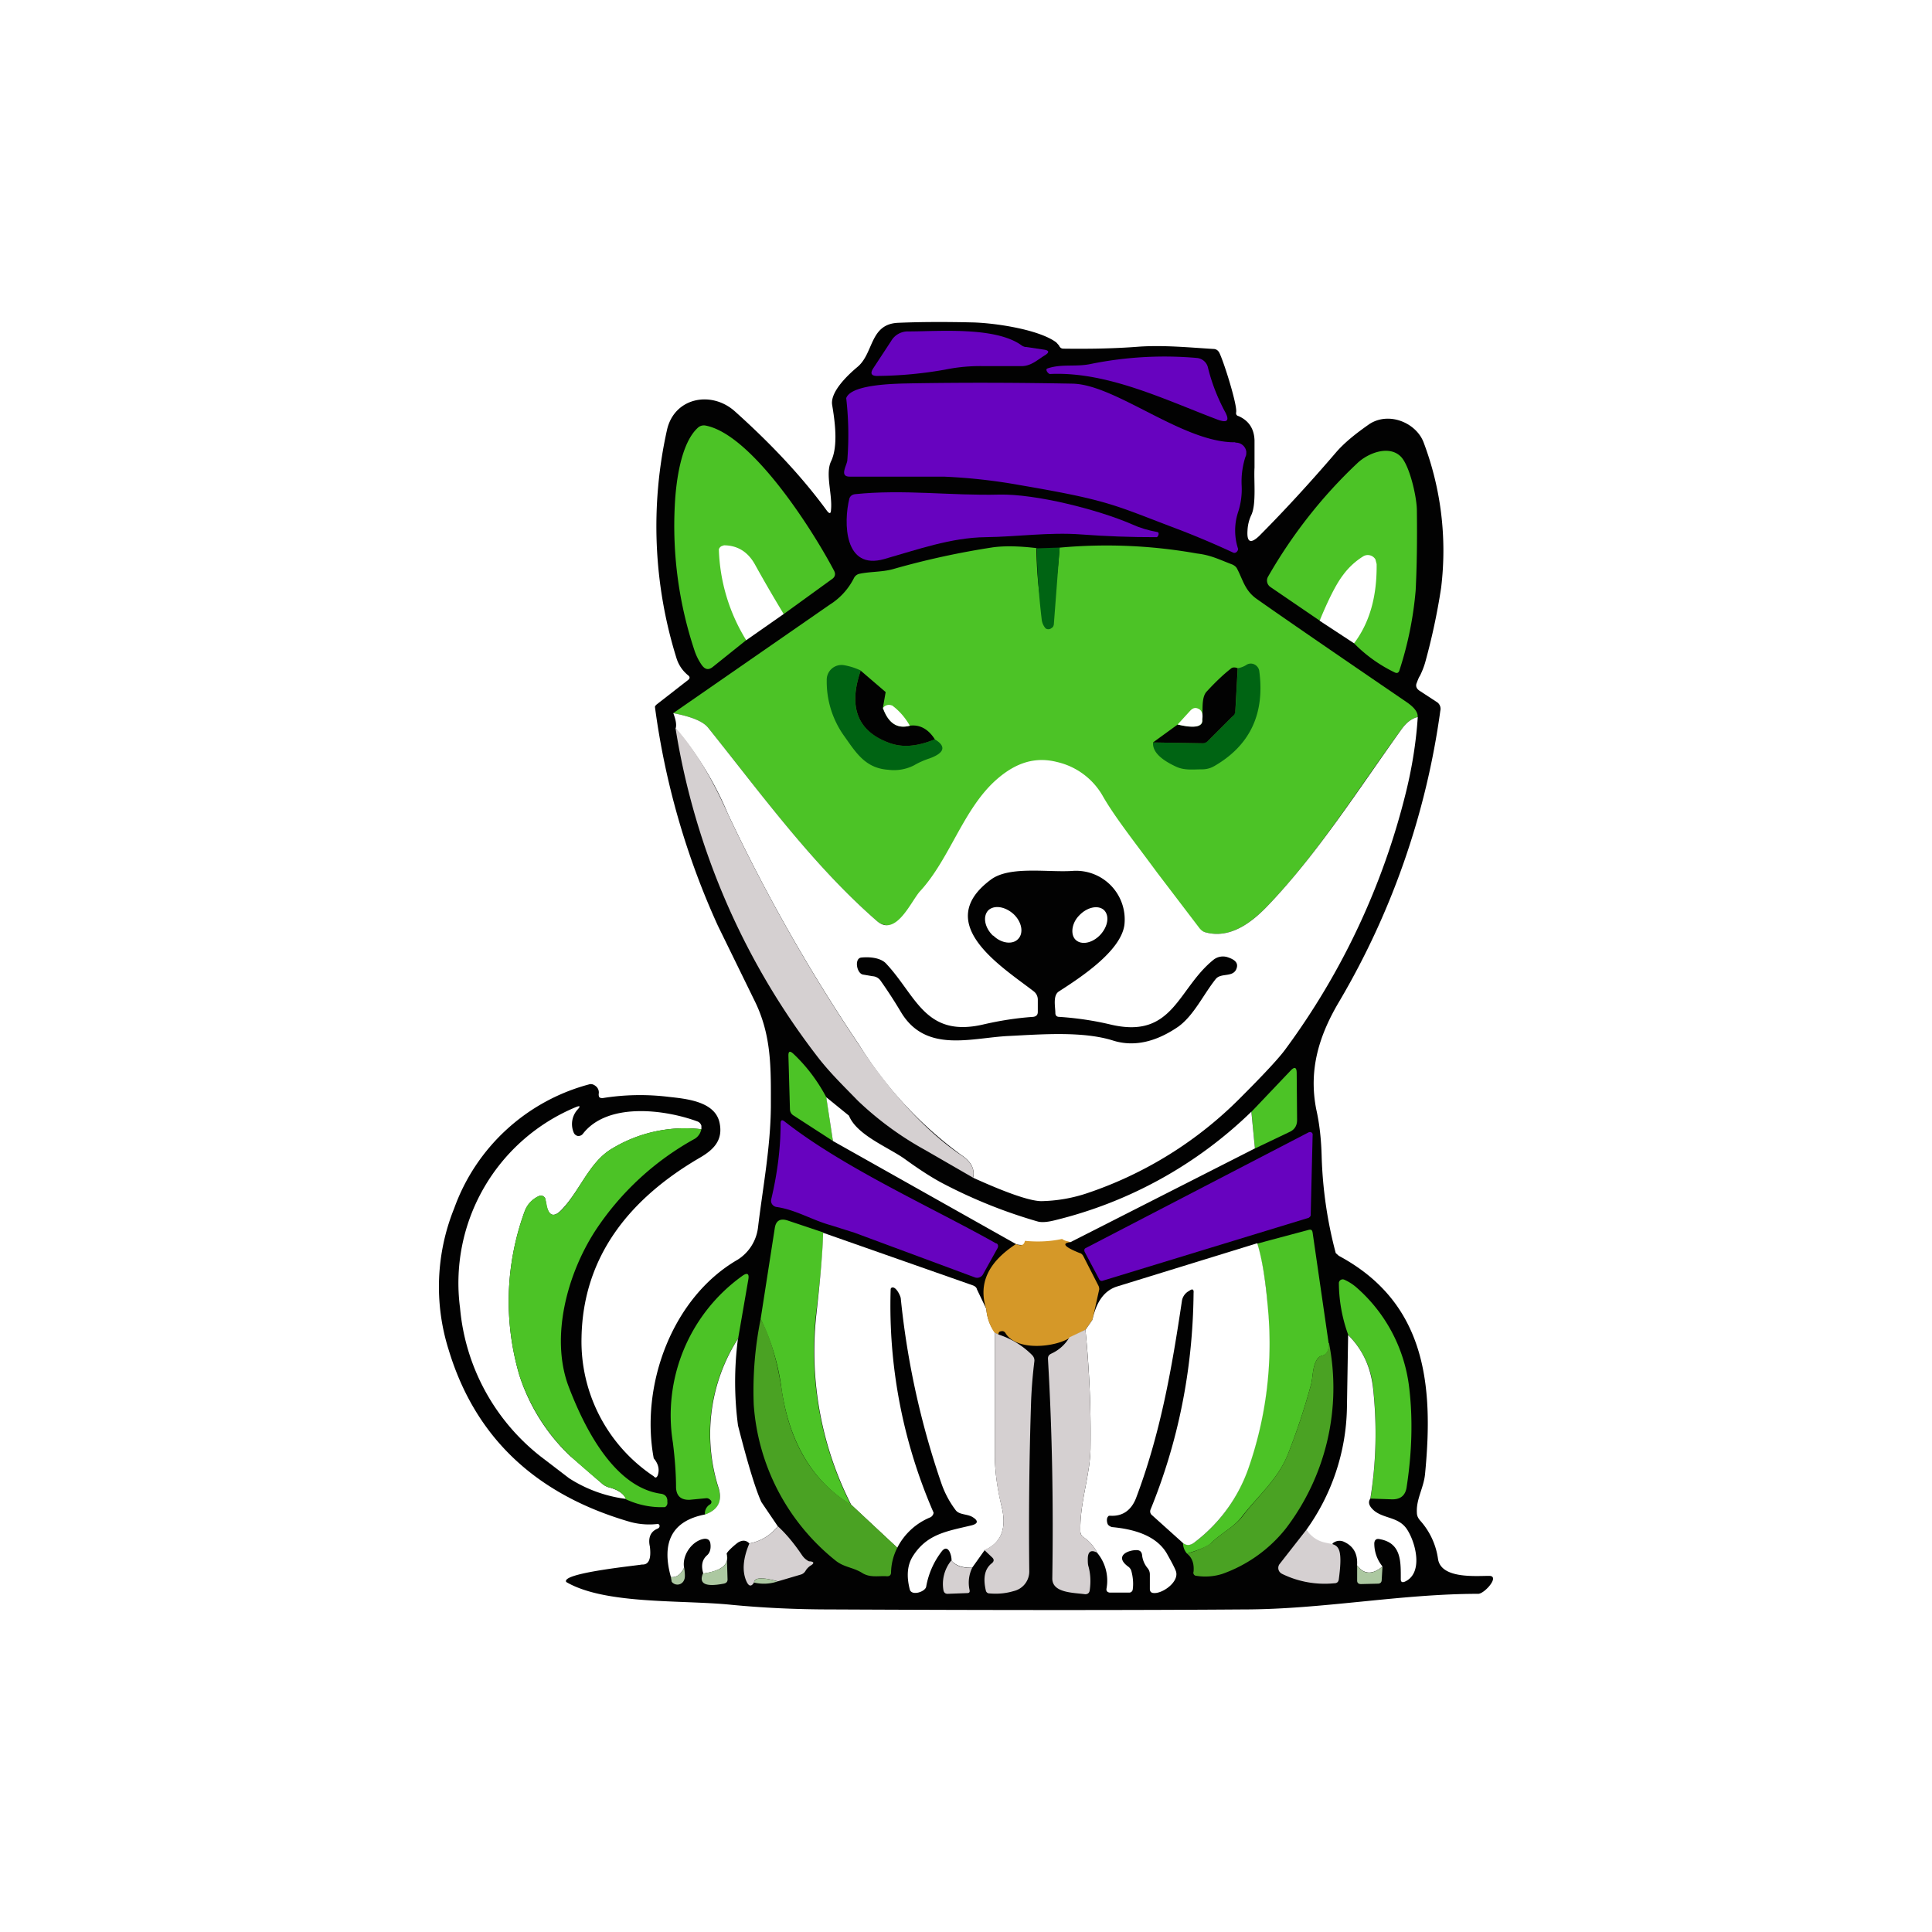 <svg xmlns="http://www.w3.org/2000/svg" width="24" height="24" fill="none" viewBox="0 0 24 24">
    <rect x="0" y="0" width="24" height="24" fill="#333333" stroke="none"/>
    <g clip-path="url(#PINU__a)">
        <path fill="#fff" d="M24 0H0v24h24z"/>
        <path fill="#020202" d="M7.035 19.653c-.078-.111.863-.203.94-.218q.126.008.098-.223c-.025-.111.01-.189.097-.223.019-.01.024-.02.024-.039l-.015-.02a.9.9 0 0 1-.35-.024c-1.172-.339-1.924-1.047-2.254-2.133a2.6 2.6 0 0 1 .068-1.765 2.45 2.45 0 0 1 1.673-1.537c.03-.01.058 0 .083.02a.1.1 0 0 1 .038.1c0 .04.01.05.049.05q.411-.066.824-.015c.223.024.563.058.626.31.053.223-.068.345-.243.446-.858.5-1.45 1.213-1.469 2.231a2.01 2.01 0 0 0 .897 1.726q.028.035.049-.01.038-.11-.049-.213c-.17-.907.228-1.998 1.043-2.468a.55.55 0 0 0 .252-.398c.058-.485.155-.989.16-1.498 0-.475.014-.892-.209-1.334l-.45-.92a9.6 9.6 0 0 1-.781-2.716c0-.01.01-.02.02-.03l.392-.305q.036-.03 0-.058a.44.44 0 0 1-.146-.218 5.5 5.5 0 0 1-.116-2.832c.092-.403.553-.49.844-.228q.699.626 1.144 1.236.047.059.049-.014c.019-.19-.073-.446 0-.601.092-.19.048-.5.014-.704-.024-.164.199-.373.315-.47.204-.17.15-.533.505-.548q.4-.017.916-.005c.267.005.825.083 1.048.248l.034.038q.016.039.053.04c.315.004.63 0 .945-.025.306-.02.616.01.922.029.034 0 .058.02.073.049.062.13.223.65.208.737-.005.024.005.043.03.048.13.058.193.16.198.3v.34c-.01.16.024.451-.039.587a.5.5 0 0 0-.048.194q-.015.22.145.068.458-.46.946-1.028c.106-.126.252-.243.426-.364.243-.155.577-.014.67.228a3.8 3.8 0 0 1 .218 1.809 8 8 0 0 1-.199.93 1 1 0 0 1-.063.16c-.02.03-.03.064-.044.098q-.016.051.034.087l.214.14a.1.1 0 0 1 .048.112 9.7 9.7 0 0 1-1.251 3.603c-.252.422-.388.849-.29 1.348.043.19.062.388.067.582.012.406.07.81.175 1.203l.038.034c1.082.581 1.179 1.6 1.072 2.705-.015.175-.112.316-.102.485 0 .04.015.068.039.097a.9.9 0 0 1 .223.475c.034.253.465.214.64.214.131.005-.063.223-.14.223-.965 0-1.94.194-2.915.194q-2.007.015-5.12 0c-.442 0-.854-.02-1.247-.058-.62-.063-1.561 0-2.046-.282"/>
        <path fill="#6703BF" d="m12.747 4.31.232.035c.049.01.059.029.01.063-.097.058-.174.136-.29.14h-.476a2.2 2.2 0 0 0-.485.044 5 5 0 0 1-.844.078c-.068 0-.087-.03-.048-.092l.223-.34a.24.24 0 0 1 .218-.121c.373 0 1.081-.063 1.406.175q.022.015.049.019zm2.124.137a.155.155 0 0 1 .135.12q.066.271.204.534.108.188-.097.107c-.64-.242-1.363-.596-2.07-.562-.02 0-.063-.054-.034-.068.184-.063.354-.015.552-.059a4.6 4.6 0 0 1 1.31-.072"/>
        <path fill="#6703BF" d="M15.346 5.499a.13.13 0 0 1 .136.111c0 .024 0 .049-.01.063a1 1 0 0 0-.048.354.9.9 0 0 1-.044.335.73.73 0 0 0 0 .456c0 .029-.029.058-.058.048a11 11 0 0 0-.66-.281c-.824-.31-.853-.364-1.988-.558a7 7 0 0 0-.95-.106h-1.169c-.136 0-.029-.146-.029-.209a4 4 0 0 0-.014-.766c.063-.184.678-.18.814-.184q.947-.016 2.003.004c.538.015 1.372.738 2.017.728z"/>
        <path fill="#4CC326" d="M9.736 7.628c-.655-.752-.655-.432-.466.324l-.412.33c-.053.044-.097.039-.14-.02a.7.7 0 0 1-.093-.188 4.9 4.9 0 0 1-.242-1.804c.014-.277.073-.776.296-.965q.035-.024.077-.02c.568.097 1.32 1.266 1.6 1.795q.043.072-.024.116zm7.084.363c.228-.66 0-.984-.426-.281l-.611-.417a.097.097 0 0 1-.03-.131c.298-.52.67-.995 1.106-1.406.136-.131.403-.233.548-.078.107.117.194.5.194.665q.007.56-.015.989a4.4 4.4 0 0 1-.203.999c-.01.029-.03.034-.053.024a1.8 1.8 0 0 1-.51-.364"/>
        <path fill="#6703BF" d="M14.062 6.513q.144.066.32.097c.024.01.004.063-.015.063q-.472.001-.936-.034c-.397-.03-.79.029-1.188.034-.427.005-.848.155-1.256.271-.504.146-.509-.456-.436-.751q.016-.046.068-.054c.61-.063 1.183.02 1.794.005.45-.01 1.222.184 1.649.369"/>
        <path fill="#fff" d="m9.735 7.628-.465.325a2.27 2.27 0 0 1-.34-1.13.07.07 0 0 1 .034-.039l.03-.01q.255.002.387.243c.107.194.228.402.354.61"/>
        <path fill="#4CC326" d="M12.873 6.813c.024.994.204 1.178.29-.01a6.4 6.4 0 0 1 1.708.073c.174.02.281.078.436.136.024.01.049.03.058.048.078.146.097.277.252.384q.472.333 1.867 1.285c.088.063.131.12.127.179q-.11.023-.204.155c-.534.732-1.043 1.552-1.663 2.192-.204.213-.47.412-.776.325-1.794-.534-2.444.334-4-.097a.2.2 0 0 1-.078-.044c-.796-.693-1.44-1.585-2.095-2.4-.063-.078-.204-.136-.432-.18l1.945-1.348a.83.83 0 0 0 .3-.33.1.1 0 0 1 .068-.053c.136-.029.277-.02.417-.058a10 10 0 0 1 1.242-.271q.217-.029.543.01z"/>
        <path fill="#006413" d="m12.873 6.812.291-.01-.073.956a.1.1 0 0 1-.01.028.1.1 0 0 1-.024.02.06.06 0 0 1-.068 0 .2.2 0 0 1-.048-.106 9 9 0 0 1-.063-.892z"/>
        <path fill="#fff" d="m16.82 7.991-.427-.28q.168-.408.291-.568a.9.9 0 0 1 .252-.233.11.11 0 0 1 .15.039l.015.058c.005.403-.087.727-.28.984m-8.457.868c.228.044.369.102.432.18.654.815 1.3 1.707 2.095 2.4.242.213.431-.257.543-.373.368-.403.533-1.019.945-1.382.243-.214.485-.286.752-.218a.88.88 0 0 1 .562.412c.15.267.427.615.68.96l.528.693c.02.024.039.04.068.049.305.087.572-.112.776-.325.62-.645 1.134-1.455 1.663-2.192q.094-.132.204-.155-.03.458-.146.931a9 9 0 0 1-1.498 3.195q-.116.16-.558.602c-.535.54-1.19.947-1.91 1.188a1.9 1.9 0 0 1-.563.097c-.136 0-.422-.097-.849-.291q.037-.16-.145-.281a4.9 4.9 0 0 1-1.27-1.368 21.5 21.5 0 0 1-1.635-2.88 4 4 0 0 0-.645-1.052c.015-.049 0-.112-.029-.19"/>
        <path fill="#D5D0D1" d="M8.392 9.043c.228.252.441.601.645 1.057.47 1 1.016 1.964 1.634 2.88.315.485.776 1.038 1.266 1.368q.188.122.15.281l-.596-.344a4 4 0 0 1-.834-.611c-.16-.165-.33-.33-.476-.514a9 9 0 0 1-1.789-4.112z"/>
        <path fill="#4CC326" d="m10.265 13.63.082.544-.494-.32a.09.09 0 0 1-.04-.073l-.019-.67c0-.048.015-.062.059-.023q.246.231.412.543m5.324.636-.043-.456.484-.509c.049-.053.078-.049.078.029l.005.582c0 .068-.03.121-.097.15z"/>
        <path fill="#fff" d="m10.264 13.63.282.229c.097.242.49.393.693.538q.284.206.485.31.56.292 1.164.466.072.022.218-.015a5.3 5.3 0 0 0 2.439-1.348l.044.456-2.29 1.164c-.183-.03-.581.068-.678.024l-2.274-1.28zm-1.551.398a1.75 1.75 0 0 0-1.13.253c-.267.17-.383.514-.602.742q-.147.158-.194-.054l-.01-.063a.058.058 0 0 0-.082-.048.34.34 0 0 0-.179.194 3.25 3.25 0 0 0-.063 2.036 2.4 2.4 0 0 0 .62.99l.413.358c.024.02.048.03.073.039q.174.045.218.145a1.7 1.7 0 0 1-.708-.257l-.354-.271a2.64 2.64 0 0 1-1-1.843 2.366 2.366 0 0 1 1.441-2.497q.075-.03.02.03a.27.27 0 0 0-.05.285.07.07 0 0 0 .05.044.07.07 0 0 0 .063-.024c.305-.398 1.018-.306 1.425-.156a.08.08 0 0 1 .049.054z"/>
        <path fill="#6703BF" d="M12.379 15.444q.03.022.014.059l-.18.324a.083.083 0 0 1-.106.04l-1.493-.554-.291-.092c-.233-.063-.437-.194-.68-.228a.08.08 0 0 1-.064-.064.1.1 0 0 1 .002-.033q.116-.489.116-.94c0-.044.02-.049.049-.025.742.582 1.833 1.067 2.633 1.518z"/>
        <path fill="#4CC326" d="M8.712 14.028a.18.18 0 0 1-.077.116 3.5 3.5 0 0 0-1.237 1.14c-.359.552-.557 1.328-.34 1.925.185.49.558 1.27 1.16 1.348q.065.014.072.077v.025a.06.06 0 0 1-.029.063 1.04 1.04 0 0 1-.485-.097q-.043-.109-.218-.15a.2.2 0 0 1-.072-.04q-.21-.174-.413-.358a2.46 2.46 0 0 1-.62-.99 3.25 3.25 0 0 1 .063-2.036.32.32 0 0 1 .18-.194.06.06 0 0 1 .073.022.1.1 0 0 1 .009.027l.014.063c.024.14.092.16.194.053.213-.228.33-.572.597-.742.337-.21.735-.299 1.13-.252"/>
        <path fill="#6703BF" d="m16.267 15.125-2.57.785a.034.034 0 0 1-.043-.02l-.18-.339-.004-.013v-.014a.03.03 0 0 1 .019-.021l2.764-1.435c.029-.015.058.004.053.033l-.024.99a.03.03 0 0 1-.006.02.04.04 0 0 1-.018.014z"/>
        <path fill="#4CC326" d="M10.225 15.314c0 .218-.034.567-.092 1.042-.082.805.07 1.616.436 2.337q-.705-.433-.858-1.42a2.8 2.8 0 0 0-.262-.888l.175-1.125q.02-.146.165-.097l.436.146zm6.284 1.372c0 .097-.029.145-.087.155a.1.1 0 0 0-.063.049c-.058.096-.048.218-.073.31q-.123.45-.29.873c-.127.31-.369.509-.568.766-.102.136-.257.203-.383.33q-.06.058-.3.13a.2.2 0 0 1-.049-.135c.039.038.097.034.15-.01.303-.23.531-.546.655-.907.227-.648.31-1.338.242-2.022a3.6 3.6 0 0 0-.126-.776l.636-.17c.034-.01.048 0 .053.034l.199 1.373z"/>
        <path fill="#fff" d="m10.225 15.314 1.862.654c.024.01.044.024.049.049l.116.242q.017.174.107.291v1.552q.001.262.082.606.103.412-.209.548l-.155.218q-.175.007-.257-.087c.005-.054-.038-.218-.12-.117a1 1 0 0 0-.195.442c-.014.063-.18.116-.203.034q-.064-.247.034-.408c.174-.281.421-.315.727-.388.087-.02.097-.058.014-.107-.068-.038-.165-.024-.208-.087a1.2 1.2 0 0 1-.175-.33 10.2 10.2 0 0 1-.504-2.293c0-.03-.063-.165-.116-.136l-.008.009-.002.01c-.03.953.152 1.9.533 2.774 0 .024-.02.049-.038.058a.8.8 0 0 0-.413.379l-.572-.534a4.2 4.2 0 0 1-.436-2.337q.08-.713.087-1.043"/>
        <path fill="#D59828" d="M13.193 15.39c.024.02.063.03.107.04q-.174.02.11.135c.025.005.04.024.05.044l.188.368c.005.015.01.034.005.049l-.082.368-.087.126-.194.098c-.175.116-.66.174-.8-.059q-.022-.032-.059-.02c-.019 0-.029.02-.029.04l-.048-.025a.6.6 0 0 1-.102-.29c-.102-.316.02-.582.369-.81q.095.042.111-.04.241.024.46-.023"/>
        <path fill="#fff" d="M15.618 15.444q.087.278.13.781a4.7 4.7 0 0 1-.242 2.022 1.96 1.96 0 0 1-.66.907c-.058.049-.111.049-.155.01l-.378-.34a.06.06 0 0 1-.02-.073c.34-.834.525-1.73.534-2.69.005-.044-.014-.054-.048-.03l-.024.015a.17.17 0 0 0-.073.116c-.126.844-.267 1.649-.572 2.454-.059.145-.165.223-.32.213-.01 0-.02 0-.025.01-.024.024-.014.082 0 .102a.1.1 0 0 0 .049.029c.257.024.543.097.679.325.029.053.097.17.116.227.039.131-.17.277-.277.267q-.049-.002-.048-.053v-.18a.12.12 0 0 0-.029-.077.3.3 0 0 1-.068-.165q-.009-.058-.068-.058c-.116 0-.276.077-.107.203a.1.1 0 0 1 .044.064c.02.077.025.155.015.223a.044.044 0 0 1-.044.038h-.242q-.045-.007-.04-.048a.54.54 0 0 0-.115-.446.5.5 0 0 0-.17-.194.1.1 0 0 1-.028-.03.1.1 0 0 1-.011-.038c-.01-.369.126-.708.126-1.057a13 13 0 0 0-.063-1.45l.087-.126c.049-.228.15-.369.316-.417z"/>
        <path fill="#4CC326" d="M9.17 16.623a2.19 2.19 0 0 0-.243 1.871q.071.24-.17.32a.13.13 0 0 1 .063-.126.034.034 0 0 0 .015-.043.1.1 0 0 0-.02-.02.06.06 0 0 0-.039-.014l-.208.02c-.112.004-.165-.05-.17-.151 0-.17-.014-.359-.039-.558a2.13 2.13 0 0 1 .859-2.07c.067-.049.092-.03.077.048zm7.855 1.993q.107-.677.034-1.368a1.07 1.07 0 0 0-.31-.664 1.9 1.9 0 0 1-.117-.65.05.05 0 0 1 .022-.034.05.05 0 0 1 .041-.005.6.6 0 0 1 .16.102c.362.318.593.758.65 1.237.048.397.034.81-.03 1.231q-.02.168-.193.16z"/>
        <path fill="#4AA223" d="M9.45 16.385c.116.213.204.514.262.887.097.66.388 1.135.863 1.42l.572.534a.7.7 0 0 0-.078.306c0 .039-.024.053-.062.048-.107-.004-.204.02-.301-.043-.112-.068-.223-.068-.325-.15a2.72 2.72 0 0 1-1.018-1.94 4.5 4.5 0 0 1 .087-1.067z"/>
        <path fill="#D5D0D1" d="M13.484 16.52q.071.729.063 1.45c0 .35-.136.689-.126 1.057 0 .03.014.049.039.068a.5.5 0 0 1 .17.194c-.078-.043-.117-.014-.117.078 0 .034 0 .068.01.097q.036.138.014.29-.007.051-.058.05c-.145-.02-.407-.015-.407-.195.014-.902 0-1.808-.054-2.73 0-.029.01-.048.04-.063a.5.5 0 0 0 .227-.203l.194-.093zm-1.125.035.048.024q.242.08.417.257.031.035.025.077a6 6 0 0 0-.04.485 48 48 0 0 0-.023 2.124.25.25 0 0 1-.194.243c-.097.029-.194.038-.301.029a.044.044 0 0 1-.044-.034q-.057-.239.073-.34.044-.036.005-.073l-.097-.092c.213-.092.281-.271.213-.548a2.6 2.6 0 0 1-.082-.606V16.55z"/>
        <path fill="#fff" d="M17.023 18.616q-.05.07.053.155c.127.097.301.073.403.228.111.17.204.548-.03.65q-.049.019-.048-.034c0-.214.01-.446-.261-.495-.044-.01-.064.01-.068.049a.45.45 0 0 0 .102.29c-.127.107-.233.098-.316-.014q.015-.21-.16-.291a.13.13 0 0 0-.145.02c0 .024.01.058-.02.077a.04.04 0 0 1-.044 0 .6.6 0 0 1-.261-.247c.318-.442.494-.97.504-1.513l.015-.907c.18.18.281.398.31.664q.075.692-.034 1.368m-7.855-1.993c-.048.36-.048.726 0 1.086q.181.711.29.95l.204.301a.58.58 0 0 1-.354.213q-.052-.056-.126-.019c-.02.005-.16.126-.155.15.034.131-.063.209-.29.243q-.046-.147.048-.228c.043-.039.048-.102.038-.155-.01-.034-.029-.049-.068-.049-.145.015-.286.194-.257.36q-.064.13-.164.115c-.122-.436.019-.698.421-.776q.24-.08.175-.32a2.2 2.2 0 0 1 .242-1.871z"/>
        <path fill="#4AA223" d="M16.51 16.686a2.88 2.88 0 0 1-.534 2.298c-.205.26-.479.456-.79.567a.7.7 0 0 1-.32.025c-.03 0-.049-.025-.039-.054q.013-.148-.082-.223a1 1 0 0 0 .3-.13c.126-.127.281-.195.388-.33.194-.258.437-.456.563-.767q.167-.421.29-.872c.025-.093.015-.214.073-.31a.1.1 0 0 1 .063-.05q.085-.015.083-.154z"/>
        <path fill="#D5D0D1" d="M9.663 18.96c.111.102.208.223.3.359q.029.042.064.063.016.015.038.014c.049.005.049.025.01.049a.2.2 0 0 0-.068.068.1.1 0 0 1-.063.048l-.281.083q-.29-.08-.296.014-.052.085-.097-.02-.079-.187.039-.465a.58.58 0 0 0 .354-.213m6.565.044c.253.34.495-.064.403.615q-.007.05-.058.049a1.2 1.2 0 0 1-.645-.116.1.1 0 0 1-.03-.023.08.08 0 0 1 0-.103z"/>
        <path fill="#ACC8A1" d="m9.028 19.305.01.315q.001.044-.049.053c-.228.044-.31 0-.257-.126.233-.034.33-.111.296-.242"/>
        <path fill="#D5D0D1" d="M11.82 19.387c.05.063.141.097.258.087a.42.42 0 0 0-.034.276c.005.025 0 .04-.029.04l-.242.009q-.046.001-.054-.049a.46.46 0 0 1 .097-.363z"/>
        <path fill="#ACC8A1" d="M16.859 19.445q.124.175.315.015l-.01.165c0 .034-.02.048-.048.048l-.209.005q-.05 0-.048-.048zm-8.36.025c.01.077.014.126 0 .155a.09.09 0 0 1-.068.058.09.09 0 0 1-.087-.034l-.01-.058q.1.014.165-.117zm1.164.174a.53.53 0 0 1-.296.015c.005-.063.107-.068.29-.015z"/>
        <path fill="#006413" d="M10.692 8.33c-.156.447-.044.742.34.893.169.068.358.053.58-.039.146.087.122.17-.067.238a1 1 0 0 0-.194.087.55.55 0 0 1-.32.053c-.291-.02-.407-.228-.553-.431a1.16 1.16 0 0 1-.208-.68.184.184 0 0 1 .213-.188.8.8 0 0 1 .213.068zm3.632.893.6.01q.046 0 .083-.03l.3-.3a.12.12 0 0 0 .04-.073l.029-.529a.3.3 0 0 0 .102-.038c.068-.049.155 0 .165.072q.107.8-.563 1.184a.3.3 0 0 1-.145.038c-.107 0-.214.015-.316-.029-.203-.092-.305-.194-.295-.305"/>
        <path fill="#020202" d="m15.375 8.301-.029.529q0 .043-.039.073l-.3.3a.1.1 0 0 1-.082.03l-.602-.01L14.63 9c.218.048.32.029.305-.068.01-.097-.014-.257.049-.335q.167-.182.305-.29.03-.028.087-.006m-4.684.03.31.266-.034.194q.101.29.34.223c.126-.014.228.049.305.17-.223.092-.412.107-.581.039q-.573-.22-.34-.893"/>
        <path fill="#fff" d="M11.08 8.762c.087.063.164.15.222.253q-.232.064-.334-.219a.09.09 0 0 1 .106-.034zm3.854.17c.015.097-.092.121-.305.068l.16-.175c.039-.038.073-.038.116-.01q.044.038.03.117"/>
        <path fill="#020202" d="M12.892 12.569v-.146a.13.13 0 0 0-.049-.107c-.387-.3-1.27-.839-.538-1.386.233-.18.728-.088 1.028-.112a.605.605 0 0 1 .635.67c-.043.329-.552.659-.814.828-.078.049-.044.194-.044.267 0 .03.015.049.049.049q.333.022.645.097c.775.179.824-.451 1.275-.81a.19.19 0 0 1 .165-.03c.111.035.145.083.111.156-.048.097-.189.039-.252.116-.155.194-.271.451-.465.592-.282.194-.553.252-.805.175-.379-.122-.907-.078-1.295-.059-.466.02-1.038.223-1.348-.3a6 6 0 0 0-.252-.388.13.13 0 0 0-.097-.054l-.117-.02c-.082-.009-.116-.203-.024-.212.097-.01.228 0 .3.067.379.398.486.927 1.203.767.209-.049.422-.083.63-.097q.06-.007.059-.063"/>
        <path fill="#fff" d="M12.34 11.623c.097.097.242.116.31.039.068-.073.044-.209-.058-.306-.107-.097-.242-.116-.315-.048-.073.077-.044.218.058.315zm1.067-.252c-.097.097-.112.242-.044.305.073.068.209.039.305-.063.098-.106.117-.242.044-.31-.073-.063-.208-.034-.305.068"/>
    </g>
    <defs>
        <clipPath id="PINU__a">
            <path fill="#fff" d="M0 0h24v24H0z"/>
        </clipPath>
    </defs>
</svg>
